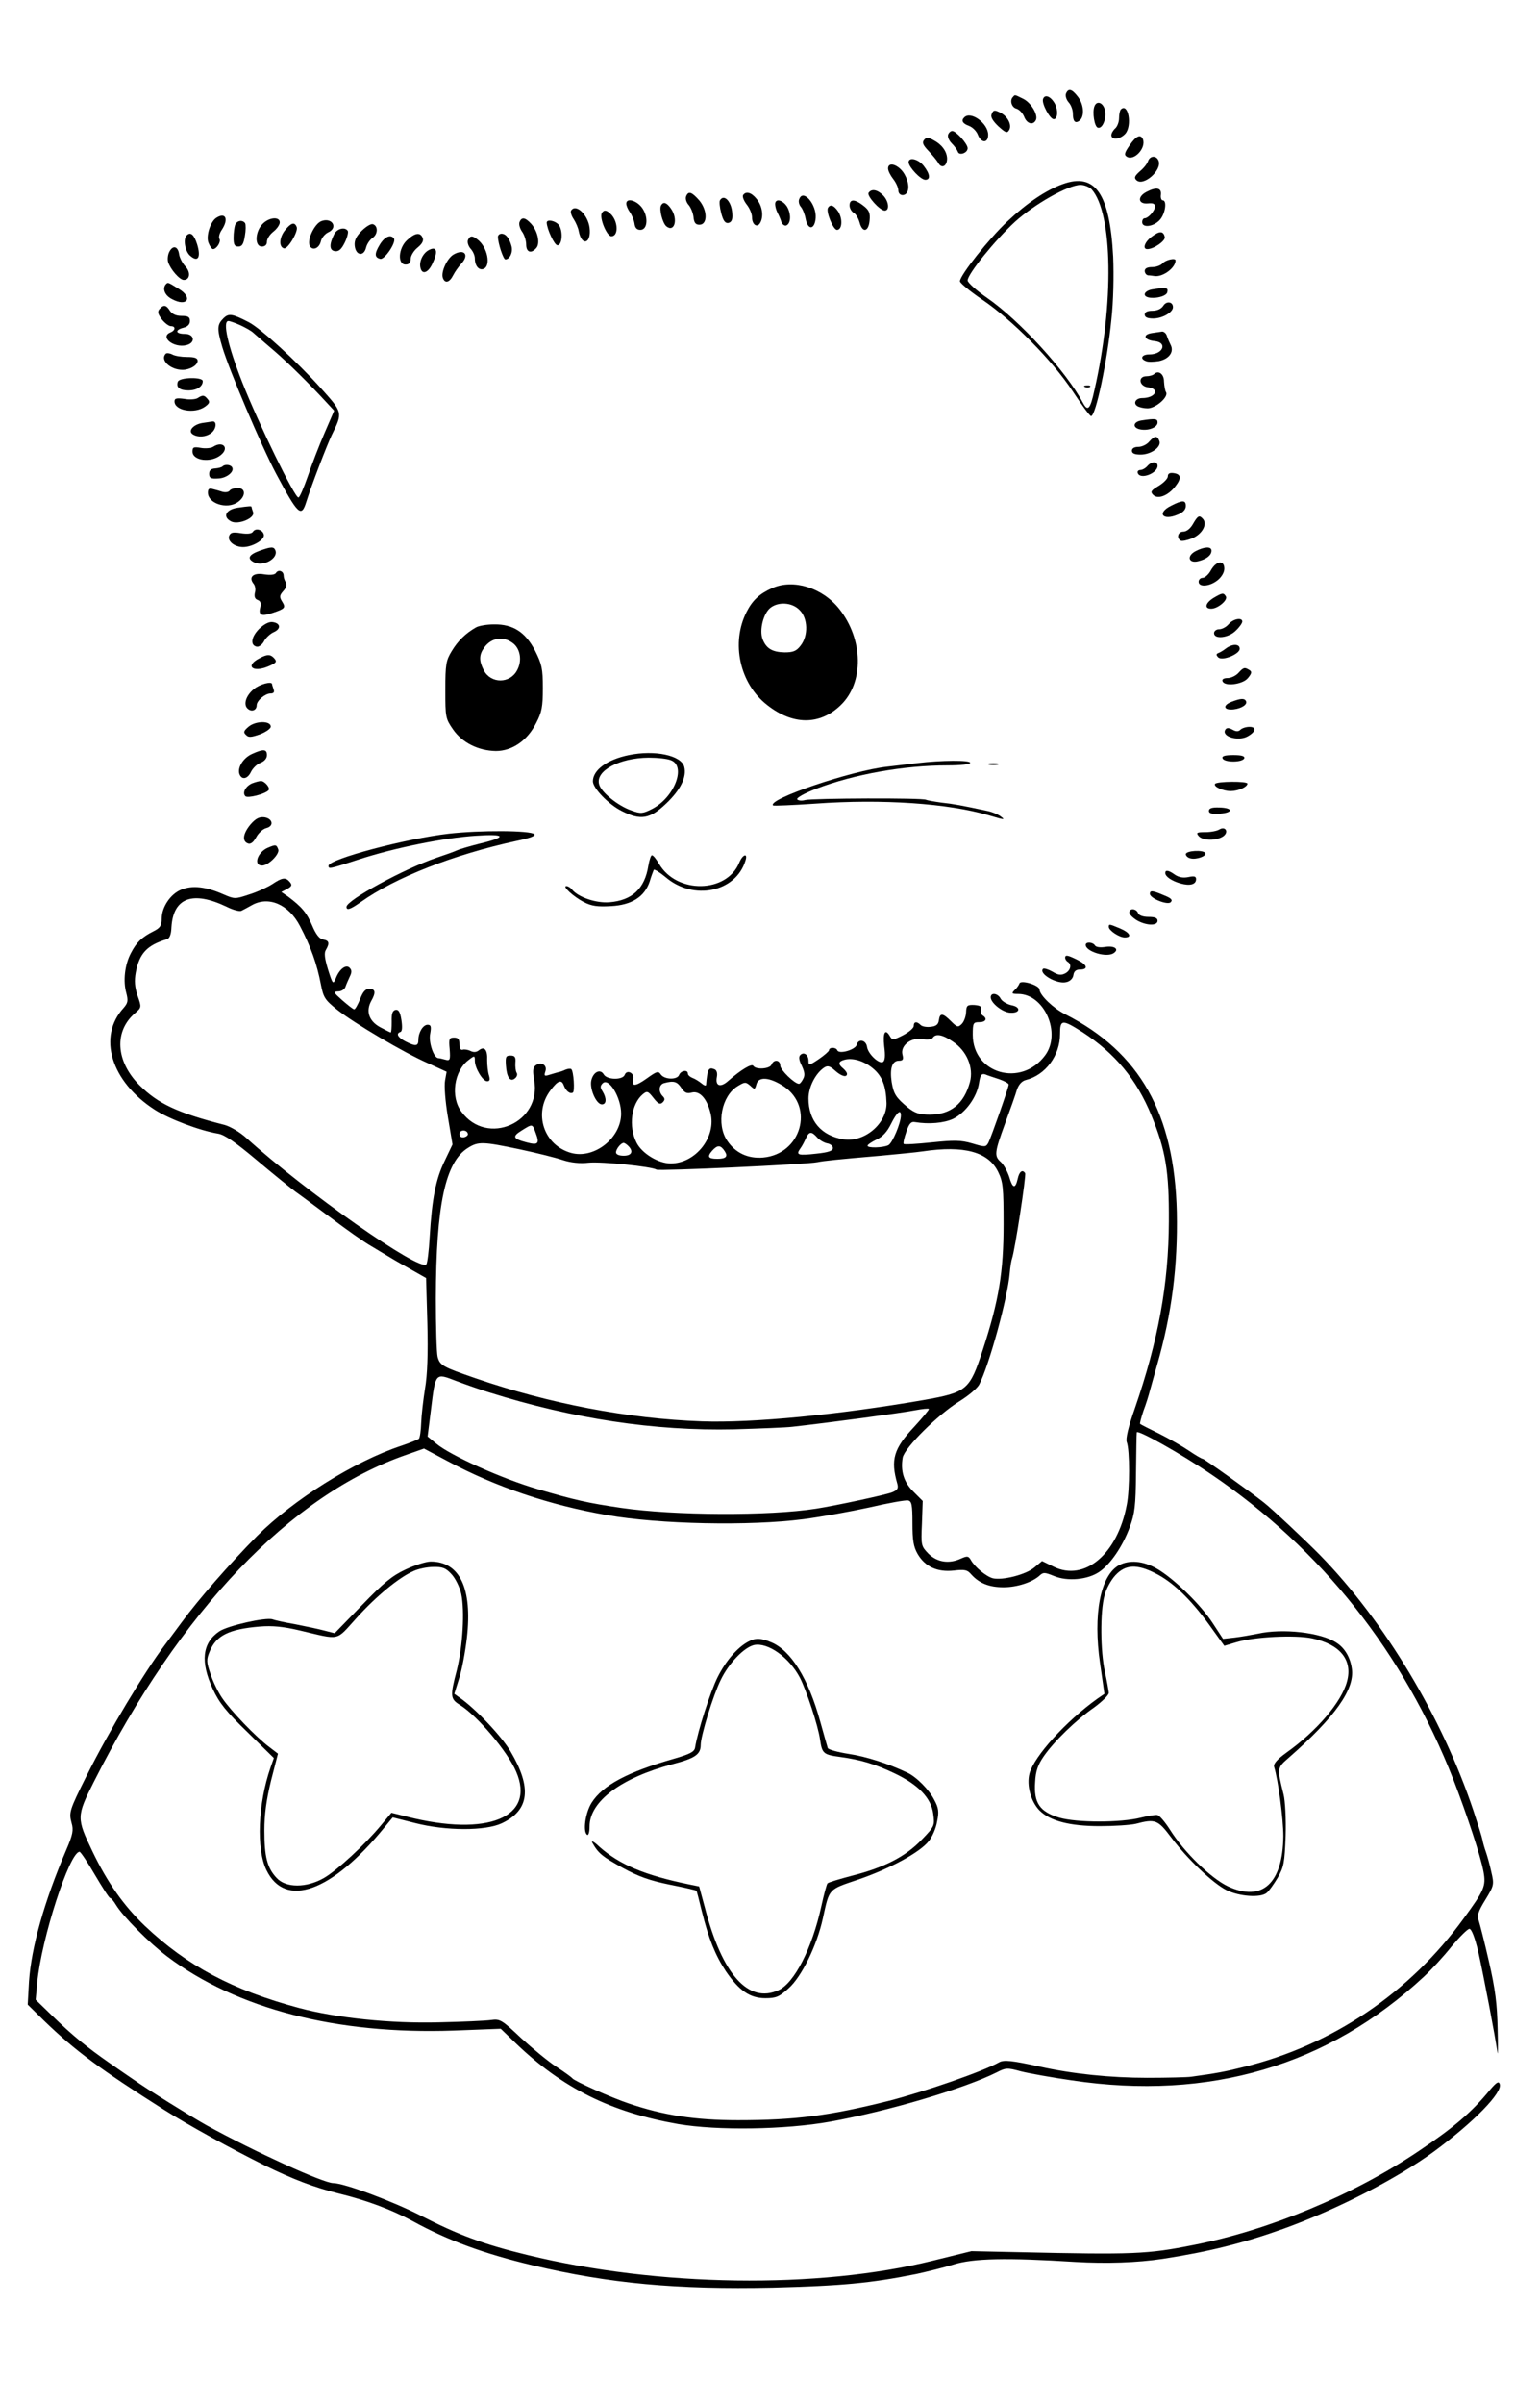 <?xml version="1.0" standalone="no"?>
<!DOCTYPE svg PUBLIC "-//W3C//DTD SVG 20010904//EN"
 "http://www.w3.org/TR/2001/REC-SVG-20010904/DTD/svg10.dtd">
<svg version="1.0" xmlns="http://www.w3.org/2000/svg"
 width="600pt" height="936pt" viewBox="0 0 600 936"
 preserveAspectRatio="xMidYMid meet">
<g transform="translate(0,936) scale(0.1,-0.1)"
fill="#000000" stroke="none">
<path d="M4153 8995 c-3 -9 2 -24 11 -34 9 -10 16 -29 16 -43 0 -31 9 -41 27
-27 19 17 16 63 -8 93 -23 30 -37 33 -46 11z"/>
<path d="M3947 8983 c-14 -13 -6 -41 13 -46 11 -3 24 -17 30 -31 10 -27 34
-35 45 -15 12 18 -16 68 -48 84 -35 17 -32 17 -40 8z"/>
<path d="M4064 8975 c-7 -17 27 -80 42 -79 15 1 17 35 4 60 -16 29 -39 38 -46
19z"/>
<path d="M4264 8946 c-9 -23 0 -79 13 -83 18 -6 35 35 28 68 -7 30 -32 39 -41
15z"/>
<path d="M4367 8934 c-4 -4 -7 -20 -7 -34 0 -15 -7 -33 -15 -40 -8 -7 -15 -19
-15 -26 0 -20 34 -17 54 5 28 31 12 123 -17 95z"/>
<path d="M3863 8914 c-4 -10 6 -26 27 -46 28 -25 34 -28 42 -14 11 19 -5 51
-32 66 -25 13 -30 13 -37 -6z"/>
<path d="M3757 8903 c-13 -12 -7 -24 18 -33 14 -5 30 -21 35 -35 13 -33 40
-33 40 0 0 45 -68 94 -93 68z"/>
<path d="M3694 8836 c-3 -8 3 -23 14 -34 11 -11 21 -25 24 -33 5 -16 38 -5 38
14 0 17 -45 67 -60 67 -6 0 -13 -6 -16 -14z"/>
<path d="M3600 8815 c-8 -10 -4 -20 17 -42 15 -16 33 -37 39 -48 13 -23 34
-12 34 18 -1 28 -21 55 -54 72 -20 11 -27 11 -36 0z"/>
<path d="M4401 8794 c-20 -29 -22 -37 -11 -44 28 -18 76 33 63 68 -9 21 -27
13 -52 -24z"/>
<path d="M4473 8733 c-3 -10 -17 -28 -32 -40 -20 -18 -23 -25 -14 -34 27 -27
101 38 87 75 -8 21 -33 21 -41 -1z"/>
<path d="M3540 8728 c1 -19 47 -68 65 -68 21 0 19 22 -6 54 -21 27 -59 36 -59
14z"/>
<path d="M3460 8704 c0 -9 9 -27 20 -41 11 -14 20 -34 20 -44 0 -23 28 -25 36
-4 9 22 -4 63 -26 85 -24 24 -50 26 -50 4z"/>
<path d="M4140 8643 c-64 -23 -140 -74 -215 -145 -70 -65 -185 -210 -185 -233
0 -7 39 -39 86 -71 117 -79 274 -237 353 -357 35 -53 67 -97 72 -97 18 0 63
213 79 375 8 72 10 170 7 245 -13 247 -70 329 -197 283z m113 -20 c83 -93 88
-446 11 -782 -16 -75 -26 -85 -45 -49 -65 122 -247 321 -373 408 -42 29 -76
60 -76 68 0 25 107 157 184 228 76 69 208 144 256 144 15 0 34 -8 43 -17z"/>
<path d="M4228 7853 c7 -3 16 -2 19 1 4 3 -2 6 -13 5 -11 0 -14 -3 -6 -6z"/>
<path d="M4467 8613 c-37 -19 -33 -49 6 -45 19 2 27 -1 27 -12 0 -16 -26 -46
-41 -46 -5 0 -9 -7 -9 -15 0 -23 44 -18 68 8 22 23 30 77 12 77 -5 0 -9 10 -7
22 3 27 -18 31 -56 11z"/>
<path d="M3384 8609 c-7 -12 44 -69 63 -69 20 0 16 37 -7 60 -22 22 -45 26
-56 9z"/>
<path d="M2673 8595 c-3 -9 1 -23 10 -33 8 -9 17 -30 19 -47 2 -22 8 -30 23
-30 32 0 32 55 0 94 -30 34 -43 39 -52 16z"/>
<path d="M2895 8600 c-3 -6 3 -22 14 -36 12 -15 21 -37 21 -50 0 -28 19 -42
31 -23 15 24 10 65 -12 93 -21 27 -43 33 -54 16z"/>
<path d="M3114 8585 c-4 -8 -1 -22 6 -30 7 -8 16 -30 19 -48 9 -44 35 -42 39
4 4 53 -49 115 -64 74z"/>
<path d="M2805 8580 c-3 -5 -1 -28 5 -50 8 -31 16 -40 28 -38 12 3 17 13 15
36 -2 46 -32 79 -48 52z"/>
<path d="M2440 8567 c0 -7 6 -22 14 -33 8 -11 16 -31 18 -44 2 -17 9 -25 23
-25 29 0 32 53 5 88 -22 28 -60 37 -60 14z"/>
<path d="M3020 8565 c0 -8 4 -23 9 -33 5 -9 12 -25 15 -35 3 -10 12 -17 19
-15 19 7 20 46 3 74 -18 27 -46 32 -46 9z"/>
<path d="M3310 8560 c0 -10 7 -23 15 -28 9 -4 19 -21 24 -38 11 -42 35 -37 39
7 3 30 -2 41 -24 58 -33 26 -54 27 -54 1z"/>
<path d="M2576 8561 c-9 -14 5 -69 20 -82 32 -26 47 28 18 69 -16 23 -29 28
-38 13z"/>
<path d="M3226 8551 c-9 -14 20 -86 35 -86 20 0 23 42 5 71 -17 25 -31 30 -40
15z"/>
<path d="M2225 8540 c-3 -5 1 -20 10 -33 9 -14 18 -35 20 -48 12 -60 50 -47
42 15 -7 51 -54 95 -72 66z"/>
<path d="M2345 8531 c-11 -18 19 -91 37 -91 27 0 27 53 1 83 -18 19 -29 22
-38 8z"/>
<path d="M843 8512 c-24 -15 -42 -74 -30 -99 5 -13 13 -23 17 -23 14 0 32 29
25 40 -4 6 0 22 9 35 28 42 15 70 -21 47z"/>
<path d="M1022 8487 c-29 -31 -30 -87 -2 -87 13 0 20 7 20 19 0 11 11 28 25
39 14 11 25 27 25 36 0 24 -43 20 -68 -7z"/>
<path d="M1252 8499 c-26 -10 -55 -70 -46 -94 9 -23 37 -14 44 15 3 14 16 29
28 35 41 18 16 60 -26 44z"/>
<path d="M2024 8495 c-3 -8 1 -24 10 -37 9 -12 16 -35 16 -50 0 -31 20 -37 40
-13 15 18 5 66 -21 94 -23 25 -37 27 -45 6z"/>
<path d="M916 8484 c-3 -9 -6 -31 -6 -50 0 -27 4 -34 19 -34 14 0 20 10 25 41
4 22 4 44 1 50 -10 14 -32 11 -39 -7z"/>
<path d="M2130 8493 c1 -25 30 -88 42 -88 17 0 22 48 8 75 -10 19 -50 29 -50
13z"/>
<path d="M1110 8463 c-22 -28 -24 -64 -4 -70 15 -5 57 66 50 83 -8 21 -22 17
-46 -13z"/>
<path d="M1409 8461 c-22 -22 -29 -38 -27 -58 4 -38 35 -43 44 -8 3 14 15 32
26 39 21 15 21 47 1 53 -7 3 -27 -9 -44 -26z"/>
<path d="M1302 8448 c-20 -40 -19 -63 3 -66 15 -2 25 7 38 33 10 20 15 41 12
46 -11 17 -42 9 -53 -13z"/>
<path d="M4488 8439 c-28 -20 -38 -49 -18 -49 25 0 71 32 68 47 -5 24 -20 25
-50 2z"/>
<path d="M727 8443 c-14 -14 -6 -61 13 -78 31 -28 44 -8 28 44 -12 38 -26 50
-41 34z"/>
<path d="M1586 8425 c-34 -31 -38 -95 -6 -95 14 0 20 7 20 22 0 12 12 32 27
44 17 14 24 26 20 37 -9 24 -30 21 -61 -8z"/>
<path d="M1940 8438 c0 -25 21 -88 29 -88 17 0 30 27 24 51 -8 31 -22 49 -39
49 -8 0 -14 -6 -14 -12z"/>
<path d="M1480 8408 c-22 -36 -21 -51 2 -56 17 -3 62 64 53 79 -12 18 -36 8
-55 -23z"/>
<path d="M1823 8425 c-3 -9 2 -24 11 -34 9 -10 16 -26 16 -37 0 -29 16 -48 34
-41 30 12 15 85 -23 114 -21 17 -30 16 -38 -2z"/>
<path d="M660 8380 c-6 -11 -8 -29 -5 -40 9 -29 45 -70 61 -70 24 0 28 30 6
53 -11 12 -22 33 -24 46 -4 32 -24 38 -38 11z"/>
<path d="M1674 8388 c-25 -11 -42 -45 -36 -70 6 -29 30 -21 47 16 22 46 17 67
-11 54z"/>
<path d="M1767 8369 c-25 -15 -49 -67 -42 -90 8 -24 26 -20 41 10 6 12 20 32
31 44 33 35 12 60 -30 36z"/>
<path d="M4530 8335 c-7 -8 -25 -15 -41 -15 -19 0 -29 -5 -29 -15 0 -8 6 -16
13 -17 6 0 19 -2 27 -3 33 -3 80 33 80 61 0 11 -39 2 -50 -11z"/>
<path d="M647 8254 c-16 -17 -5 -45 24 -59 58 -31 82 6 26 40 -44 27 -42 26
-50 19z"/>
<path d="M4488 8233 c-16 -3 -28 -11 -28 -19 0 -23 84 -15 88 9 4 17 -3 19
-60 10z"/>
<path d="M4532 8169 c-8 -12 -24 -19 -42 -19 -20 0 -30 -5 -30 -15 0 -10 10
-15 33 -15 36 0 77 24 77 44 0 22 -26 25 -38 5z"/>
<path d="M621 8156 c-8 -10 -6 -19 10 -40 11 -14 27 -26 35 -26 19 0 18 -16
-1 -24 -44 -17 11 -62 61 -50 37 9 32 44 -6 44 -36 0 -40 15 -5 24 16 4 25 13
25 26 0 16 -7 20 -33 20 -21 0 -36 7 -45 20 -14 23 -25 25 -41 6z"/>
<path d="M870 8120 c-24 -24 -25 -40 -4 -111 26 -88 152 -385 210 -494 85
-159 98 -171 117 -110 21 67 81 222 99 260 44 90 45 87 -44 186 -91 101 -232
230 -278 254 -66 34 -79 36 -100 15z m68 -27 c21 -10 42 -22 48 -28 6 -5 33
-29 60 -52 59 -49 130 -118 203 -195 l53 -57 -38 -88 c-21 -48 -50 -124 -65
-168 -15 -43 -31 -81 -36 -82 -13 -5 -156 288 -219 448 -56 142 -78 239 -54
239 6 0 28 -8 48 -17z"/>
<path d="M4487 8063 c-37 -6 -29 -27 11 -31 52 -5 34 -52 -20 -52 -30 0 -38
-17 -13 -26 8 -4 31 -3 50 0 40 8 60 36 46 63 -5 10 -12 26 -15 36 -3 9 -11
16 -18 16 -7 -1 -26 -4 -41 -6z"/>
<path d="M646 7983 c-24 -24 17 -63 65 -63 29 0 59 18 59 35 0 11 -12 15 -41
15 -22 0 -48 4 -58 10 -10 5 -21 6 -25 3z"/>
<path d="M4496 7903 c-4 -4 -18 -8 -29 -8 -35 0 -29 -39 6 -43 48 -6 28 -42
-23 -42 -25 0 -36 -20 -19 -31 8 -5 26 -9 40 -9 32 0 83 45 72 63 -4 6 -7 25
-8 42 0 29 -22 45 -39 28z"/>
<path d="M693 7874 c-8 -22 7 -34 41 -34 33 0 56 15 56 36 0 17 -90 15 -97 -2z"/>
<path d="M770 7810 c-8 -5 -32 -7 -52 -3 -31 4 -38 2 -38 -10 0 -36 78 -49
118 -21 18 13 21 19 11 30 -13 16 -19 17 -39 4z"/>
<path d="M4448 7723 c-34 -5 -37 -29 -5 -35 32 -6 67 8 67 27 0 15 -9 16 -62
8z"/>
<path d="M788 7713 c-35 -6 -57 -31 -37 -44 20 -13 51 -11 72 5 20 15 23 47 5
45 -7 -1 -25 -4 -40 -6z"/>
<path d="M4477 7640 c-9 -11 -28 -20 -42 -20 -16 0 -25 -6 -25 -15 0 -10 10
-15 34 -15 41 0 82 30 73 53 -8 22 -19 21 -40 -3z"/>
<path d="M830 7620 c-8 -5 -30 -7 -47 -4 -28 5 -33 3 -33 -14 0 -36 72 -45
110 -14 35 28 8 57 -30 32z"/>
<path d="M4470 7545 c-7 -8 -19 -15 -27 -15 -8 0 -13 -6 -10 -12 9 -27 77 -1
77 28 0 19 -24 18 -40 -1z"/>
<path d="M867 7544 c-4 -4 -17 -7 -29 -8 -16 -1 -23 -7 -23 -21 0 -16 6 -20
35 -18 33 1 65 27 54 44 -6 10 -28 12 -37 3z"/>
<path d="M4550 7505 c0 -8 -16 -25 -36 -37 -30 -18 -33 -23 -21 -35 18 -18 57
-4 86 33 25 32 23 48 -7 52 -15 2 -22 -2 -22 -13z"/>
<path d="M810 7442 c0 -42 73 -66 115 -38 33 22 34 56 1 56 -14 0 -28 -5 -31
-10 -4 -6 -16 -8 -28 -5 -12 4 -30 9 -39 11 -13 4 -18 0 -18 -14z"/>
<path d="M4563 7391 c-57 -28 -34 -60 25 -35 21 8 32 20 32 34 0 23 -12 24
-57 1z"/>
<path d="M925 7383 c-45 -7 -59 -35 -25 -53 28 -15 95 13 86 36 -3 8 -6 18 -6
20 0 4 -6 4 -55 -3z"/>
<path d="M4648 7320 c-10 -18 -25 -30 -38 -30 -20 0 -28 -24 -10 -35 5 -3 25
1 45 9 38 16 59 53 43 74 -15 18 -21 15 -40 -18z"/>
<path d="M985 7289 c-5 -7 -21 -9 -47 -5 -30 5 -40 3 -45 -10 -8 -21 21 -44
54 -44 37 0 85 29 81 48 -4 20 -33 28 -43 11z"/>
<path d="M1010 7215 c-41 -15 -48 -30 -21 -44 35 -19 96 14 84 46 -6 15 -16
15 -63 -2z"/>
<path d="M4658 7214 c-36 -19 -27 -49 11 -39 32 8 51 23 51 41 0 17 -27 16
-62 -2z"/>
<path d="M4718 7140 c-9 -17 -24 -30 -33 -30 -8 0 -15 -7 -15 -15 0 -22 43
-19 74 6 15 12 26 30 26 45 0 34 -31 31 -52 -6z"/>
<path d="M1075 7129 c-5 -7 -21 -9 -47 -5 -41 7 -61 -11 -40 -37 6 -7 9 -23 5
-35 -3 -15 0 -24 11 -28 11 -4 14 -13 10 -29 -8 -31 5 -36 49 -21 48 16 51 20
36 44 -11 18 -10 24 5 41 11 12 15 25 10 33 -5 7 -9 19 -9 27 0 18 -21 25 -30
10z"/>
<path d="M3008 7070 c-49 -22 -76 -47 -99 -92 -62 -121 -27 -280 80 -363 100
-79 205 -79 286 -1 92 88 89 256 -5 375 -66 83 -179 118 -262 81z m107 -85
c33 -32 35 -100 4 -139 -16 -21 -29 -26 -62 -26 -48 1 -72 15 -86 52 -13 35 3
99 30 121 31 25 85 22 114 -8z"/>
<path d="M4728 7032 c-32 -20 -37 -42 -9 -42 26 0 66 34 57 48 -9 15 -14 14
-48 -6z"/>
<path d="M4787 6930 c-9 -11 -26 -20 -37 -20 -11 0 -20 -7 -20 -15 0 -25 57
-19 85 10 14 13 25 29 25 35 0 17 -35 11 -53 -10z"/>
<path d="M1009 6911 c-31 -32 -35 -64 -8 -69 8 -1 21 8 28 22 7 13 24 29 38
35 29 13 26 35 -5 39 -14 2 -33 -8 -53 -27z"/>
<path d="M1854 6917 c-40 -23 -70 -52 -94 -92 -22 -36 -25 -51 -25 -151 0
-107 1 -112 30 -154 36 -52 99 -83 167 -84 64 0 123 41 157 109 22 42 26 63
26 136 0 76 -4 93 -30 145 -38 73 -86 104 -160 103 -27 0 -59 -5 -71 -12z
m148 -64 c26 -23 32 -67 13 -102 -27 -53 -102 -54 -130 -1 -19 37 -19 60 1 88
29 41 78 47 116 15z"/>
<path d="M4776 6835 c-10 -8 -24 -16 -30 -18 -8 -3 -8 -8 0 -16 15 -16 84 12
84 33 0 20 -29 20 -54 1z"/>
<path d="M1011 6797 c-57 -29 -28 -57 33 -32 31 13 36 18 26 30 -15 18 -28 19
-59 2z"/>
<path d="M4825 6740 c-10 -11 -29 -20 -42 -20 -15 0 -23 -5 -20 -12 7 -22 79
-13 99 12 15 18 16 25 6 31 -19 12 -23 11 -43 -11z"/>
<path d="M989 6677 c-32 -26 -42 -62 -23 -77 15 -13 34 -5 34 14 0 18 33 46
54 46 12 0 16 5 12 16 -3 9 -6 18 -6 20 0 13 -49 0 -71 -19z"/>
<path d="M4797 6627 c-35 -14 -29 -33 9 -29 33 4 56 20 48 33 -6 11 -21 10
-57 -4z"/>
<path d="M969 6531 c-19 -16 -22 -22 -11 -32 10 -11 20 -10 55 2 23 9 42 22
42 30 0 23 -58 23 -86 0z"/>
<path d="M4774 6519 c-16 -26 48 -46 85 -27 34 18 38 38 9 38 -13 0 -29 -5
-35 -11 -8 -8 -17 -8 -31 0 -15 8 -23 8 -28 0z"/>
<path d="M983 6425 c-35 -15 -59 -54 -50 -79 9 -24 32 -19 45 9 7 14 23 30 37
35 15 6 25 17 25 30 0 23 -13 25 -57 5z"/>
<path d="M2450 6420 c-84 -17 -140 -58 -140 -102 0 -27 62 -91 113 -116 73
-37 109 -31 172 29 56 53 81 103 71 143 -11 45 -115 67 -216 46z m164 -20 c61
-23 13 -146 -74 -190 -36 -18 -43 -19 -79 -6 -53 18 -120 72 -127 103 -14 52
79 102 193 103 34 0 73 -4 87 -10z"/>
<path d="M4763 6408 c2 -8 20 -13 42 -13 22 0 40 5 43 13 2 8 -10 12 -43 12
-33 0 -45 -4 -42 -12z"/>
<path d="M3575 6389 c-33 -4 -86 -10 -118 -14 -139 -15 -469 -127 -445 -151 3
-2 76 1 164 7 262 19 518 1 675 -45 64 -19 69 -20 44 -2 -11 7 -33 16 -50 19
-98 21 -130 27 -177 32 -29 4 -56 9 -60 11 -12 8 -442 6 -471 -1 -14 -4 -28
-2 -31 3 -3 6 30 24 74 41 149 57 342 91 512 91 51 0 88 4 88 10 0 11 -113 10
-205 -1z"/>
<path d="M3853 6383 c9 -2 25 -2 35 0 9 3 1 5 -18 5 -19 0 -27 -2 -17 -5z"/>
<path d="M982 6310 c-25 -11 -39 -37 -26 -50 9 -9 76 8 90 23 9 8 -15 37 -30
36 -6 0 -21 -4 -34 -9z"/>
<path d="M4734 6308 c-7 -11 31 -28 61 -28 29 0 65 16 65 29 0 10 -120 9 -126
-1z"/>
<path d="M4710 6203 c0 -10 11 -13 43 -11 53 4 51 23 -3 24 -28 1 -40 -3 -40
-13z"/>
<path d="M976 6150 c-29 -35 -34 -65 -10 -74 10 -4 21 4 32 24 9 17 27 33 40
36 31 8 24 38 -9 42 -19 2 -33 -5 -53 -28z"/>
<path d="M4750 6130 c-8 -5 -32 -10 -54 -10 -33 0 -37 -2 -26 -15 16 -19 70
-19 96 -1 23 17 8 41 -16 26z"/>
<path d="M1748 6114 c-166 -19 -468 -99 -468 -125 0 -13 2 -13 119 25 138 45
331 84 455 92 118 8 123 -5 14 -31 -40 -10 -80 -22 -88 -26 -8 -4 -44 -17 -80
-29 -126 -43 -350 -165 -350 -191 0 -15 15 -10 56 19 135 96 362 185 607 238
53 11 75 20 69 26 -15 15 -211 16 -334 2z"/>
<path d="M1045 6060 c-42 -17 -60 -71 -23 -70 25 1 69 46 62 63 -7 19 -10 19
-39 7z"/>
<path d="M4620 6034 c0 -6 8 -14 18 -16 23 -6 65 9 58 21 -9 13 -76 9 -76 -5z"/>
<path d="M2526 5989 c-14 -89 -63 -135 -152 -142 -51 -4 -120 19 -145 49 -6 8
-16 14 -22 14 -18 0 27 -41 67 -62 31 -16 54 -19 106 -16 81 4 131 36 151 95
6 21 14 41 16 46 2 4 23 -9 46 -28 108 -93 273 -59 311 63 11 32 -10 27 -24
-7 -49 -119 -243 -122 -312 -5 -11 19 -23 34 -28 34 -4 0 -10 -18 -14 -41z"/>
<path d="M4540 5961 c0 -14 25 -31 60 -41 36 -10 60 -4 60 17 0 11 -7 13 -30
8 -20 -4 -37 -1 -52 9 -25 18 -38 20 -38 7z"/>
<path d="M1060 5917 c-19 -12 -60 -31 -90 -40 -54 -18 -56 -18 -100 1 -68 30
-121 36 -164 18 -42 -17 -76 -68 -76 -113 0 -27 -6 -36 -32 -49 -46 -23 -67
-44 -88 -85 -24 -45 -31 -109 -18 -155 8 -31 6 -39 -10 -58 -103 -112 -50
-287 121 -397 56 -36 175 -81 247 -93 25 -4 68 -34 149 -102 63 -53 131 -108
151 -123 20 -14 83 -61 141 -104 57 -43 126 -92 154 -108 27 -16 57 -34 65
-39 8 -5 45 -27 83 -48 l67 -38 5 -176 c3 -120 0 -201 -9 -254 -7 -44 -14
-104 -15 -134 -1 -30 -5 -58 -9 -62 -4 -3 -35 -16 -68 -27 -184 -61 -421 -210
-562 -351 -105 -106 -231 -250 -293 -335 -33 -44 -62 -84 -67 -90 -80 -106
-217 -334 -305 -510 -67 -134 -69 -142 -58 -183 8 -27 5 -45 -21 -105 -86
-201 -136 -380 -145 -512 l-5 -90 63 -62 c121 -117 218 -189 469 -348 93 -59
262 -152 391 -216 110 -54 194 -86 287 -109 114 -28 206 -63 288 -107 140 -77
280 -128 469 -173 298 -71 563 -95 935 -87 269 7 380 17 560 53 41 9 107 25
145 37 77 24 205 27 475 10 121 -7 240 -3 340 12 176 27 314 61 470 117 208
75 441 194 587 301 156 115 269 231 256 263 -4 12 -13 6 -37 -22 -72 -88 -141
-147 -278 -239 -256 -172 -582 -308 -878 -366 -180 -36 -234 -38 -680 -28
l-185 4 -150 -37 c-448 -111 -1072 -102 -1580 22 -170 41 -271 79 -415 153
-112 57 -299 127 -342 127 -38 0 -306 122 -493 225 -59 33 -230 139 -286 179
-9 6 -50 34 -90 62 -92 64 -147 109 -227 187 l-63 61 6 66 c16 171 126 510
165 510 4 0 31 -40 60 -90 29 -49 55 -90 59 -90 4 0 14 -12 23 -27 28 -46 129
-147 200 -201 271 -204 660 -304 1116 -288 l183 7 57 -55 c184 -177 372 -270
634 -316 152 -26 418 -22 591 9 228 41 524 129 650 192 35 18 41 19 95 4 32
-8 121 -24 198 -35 536 -80 999 57 1372 404 29 27 78 80 108 118 31 37 62 68
69 68 8 0 21 -33 34 -87 21 -93 67 -334 75 -393 2 -19 3 21 1 90 -2 97 -9 155
-34 263 -17 75 -36 148 -40 160 -7 18 -2 35 26 80 34 56 35 59 23 110 -6 28
-16 63 -21 77 -5 14 -11 34 -13 46 -2 11 -18 62 -35 113 -122 365 -347 739
-598 996 -53 54 -188 181 -219 205 -53 42 -232 170 -238 170 -4 0 -28 14 -53
31 -25 17 -77 47 -117 67 -39 19 -72 36 -74 38 -2 1 4 24 13 51 10 26 21 62
25 78 5 17 17 62 28 100 58 202 81 386 77 595 -9 384 -144 623 -435 771 -46
23 -99 74 -100 96 0 17 -73 39 -78 24 -2 -6 -10 -18 -19 -26 -13 -13 -11 -15
14 -15 102 0 169 -153 105 -239 -93 -126 -282 -72 -282 80 0 46 2 49 25 49 26
0 33 14 14 26 -6 3 -9 14 -7 23 4 12 -3 16 -26 18 -28 1 -31 -2 -32 -29 -1
-16 -8 -36 -17 -45 -14 -14 -18 -13 -42 11 -32 32 -43 33 -47 4 -2 -17 -11
-24 -32 -26 -16 -2 -33 1 -39 7 -15 15 -27 14 -27 -4 0 -8 -19 -24 -42 -36
-37 -19 -42 -19 -50 -5 -19 34 -29 16 -23 -38 5 -37 3 -56 -5 -61 -15 -9 -58
31 -62 59 -4 27 -34 33 -40 8 -6 -20 -70 -38 -76 -21 -5 12 -32 12 -32 0 0 -4
-18 -20 -40 -35 -37 -25 -40 -25 -40 -7 0 24 -18 37 -32 23 -7 -7 -5 -20 6
-42 11 -24 13 -37 5 -51 -5 -10 -12 -19 -16 -19 -17 0 -73 54 -73 71 0 22 -25
26 -34 4 -6 -17 -61 -21 -71 -5 -6 10 -48 -15 -97 -58 -31 -28 -52 -21 -45 15
3 15 -1 27 -10 30 -22 9 -27 0 -32 -61 -1 -5 -9 -2 -18 6 -10 8 -26 18 -35 21
-10 4 -18 11 -18 17 0 16 -27 12 -34 -5 -7 -20 -56 -19 -71 1 -10 15 -16 13
-55 -15 -45 -32 -61 -33 -53 -2 6 23 -25 38 -33 16 -8 -21 -70 -20 -82 2 -13
22 -40 10 -48 -23 -8 -32 19 -94 41 -94 18 0 19 23 3 50 -10 15 -10 22 0 32
24 24 72 -55 72 -118 0 -95 -105 -178 -195 -153 -107 30 -148 155 -80 244 29
39 43 43 52 18 8 -21 24 -34 35 -27 8 5 3 82 -6 91 -3 3 -13 2 -23 -2 -10 -5
-23 -9 -29 -10 -6 -2 -22 -6 -34 -10 -19 -6 -21 -4 -15 14 8 25 -18 39 -39 22
-10 -8 -11 -22 -5 -55 31 -167 -183 -261 -283 -125 -44 58 -29 160 28 202 23
18 24 17 24 -3 0 -29 31 -80 48 -80 10 0 12 6 7 23 -4 12 -7 39 -7 59 2 41
-11 56 -33 38 -9 -7 -20 -8 -32 -2 -10 5 -24 7 -30 5 -8 -3 -13 5 -13 21 0 20
-5 26 -21 26 -19 0 -21 -5 -17 -46 3 -41 1 -45 -17 -40 -11 3 -23 6 -27 6 -18
0 -39 62 -32 95 5 28 3 35 -10 35 -18 0 -36 -30 -36 -59 0 -25 -11 -26 -50 -6
-31 16 -38 31 -20 37 7 2 8 19 4 46 -5 32 -11 42 -23 40 -12 -3 -16 -15 -15
-46 0 -23 -1 -42 -4 -42 -2 0 -21 10 -42 21 -43 24 -55 62 -34 101 19 33 17
48 -7 48 -15 0 -25 -11 -36 -40 -9 -22 -19 -40 -23 -40 -4 0 -24 16 -46 35
-35 31 -37 34 -16 35 12 0 25 8 28 18 3 9 11 27 17 40 8 16 8 25 -1 34 -14 14
-40 -5 -54 -42 -10 -24 -12 -22 -30 35 -13 43 -16 65 -8 77 15 26 12 36 -11
40 -14 2 -28 19 -43 55 -21 49 -40 72 -95 113 l-25 17 23 12 c18 10 20 15 10
27 -16 19 -29 18 -69 -9z m-176 -88 c24 -12 50 -19 57 -15 8 4 25 13 39 21 66
38 145 4 189 -81 42 -80 66 -148 81 -226 10 -52 16 -61 63 -99 67 -53 261
-168 355 -209 l72 -33 -6 -34 c-4 -20 1 -83 11 -142 l18 -107 -31 -65 c-34
-70 -49 -145 -58 -296 -3 -54 -9 -101 -13 -106 -27 -28 -469 282 -701 492 -25
23 -63 45 -85 51 -184 47 -260 83 -332 155 -93 94 -99 211 -16 281 24 21 25
22 9 67 -11 34 -13 58 -7 91 14 74 44 106 121 129 11 3 17 19 18 47 7 115 83
143 216 79z m3334 -488 c127 -83 210 -183 268 -324 56 -137 69 -218 68 -412
-1 -245 -41 -463 -133 -730 -25 -71 -36 -117 -31 -130 12 -31 12 -185 0 -244
-36 -192 -164 -300 -285 -241 l-45 22 -30 -25 c-33 -28 -124 -51 -162 -42 -26
7 -71 44 -86 72 -9 15 -14 15 -37 5 -47 -22 -93 -15 -127 18 -29 30 -30 32
-26 118 l3 88 -36 36 c-38 37 -51 81 -42 133 8 39 138 168 221 219 34 21 69
50 77 65 39 76 111 338 119 434 2 23 6 49 9 57 11 31 56 324 51 332 -10 16
-23 7 -29 -22 -9 -40 -20 -38 -33 8 -7 21 -21 47 -32 57 -27 24 -26 36 16 151
20 54 41 113 46 131 7 20 19 34 35 38 76 19 133 95 133 179 0 57 8 58 88 7z
m-505 -37 c54 -36 81 -101 66 -157 -23 -85 -75 -127 -157 -127 -40 0 -57 6
-84 27 -48 40 -56 53 -64 100 -8 53 2 83 28 83 16 0 19 5 14 24 -9 35 35 69
79 60 19 -3 35 -1 39 5 11 18 39 13 79 -15z m-313 -103 c37 -30 52 -69 54
-136 1 -80 -86 -154 -168 -141 -86 14 -136 72 -136 159 0 45 28 99 62 121 13
8 22 5 41 -12 24 -22 47 -29 47 -13 0 5 -7 14 -15 21 -20 16 -19 27 3 33 32
10 77 -3 112 -32z m493 -43 c20 -7 37 -16 37 -21 0 -11 -68 -204 -79 -226 -10
-18 -13 -18 -63 -3 -45 13 -70 13 -158 4 -58 -6 -107 -9 -109 -6 -3 3 2 24 10
47 11 33 19 41 34 38 54 -9 113 -4 149 13 48 24 91 83 100 137 5 33 10 40 24
36 9 -4 34 -12 55 -19z m-839 -28 c120 -81 67 -264 -81 -277 -59 -5 -108 18
-140 66 -43 64 -22 174 41 212 28 17 31 17 49 2 17 -16 18 -16 24 5 8 32 52
28 107 -8z m-400 -5 c13 -20 22 -24 41 -19 31 8 59 -23 73 -79 24 -93 -57
-197 -155 -197 -48 0 -112 39 -133 81 -32 63 -21 151 25 189 16 13 20 12 41
-15 18 -23 26 -27 36 -17 9 9 9 15 0 24 -18 18 -15 46 6 51 37 10 50 6 66 -18z
m856 -108 c0 -29 -33 -108 -49 -116 -20 -10 -81 -12 -81 -2 0 4 16 15 35 24
24 11 42 31 57 62 22 44 38 58 38 32z m-1423 -68 c16 -42 10 -49 -35 -37 -54
14 -57 23 -20 46 43 27 42 27 55 -9z m-264 -4 c1 -5 -6 -11 -15 -13 -11 -2
-18 3 -18 13 0 17 30 18 33 0z m1361 -14 c10 -11 28 -21 40 -23 11 -2 21 -10
21 -18 0 -11 -17 -17 -65 -22 -71 -8 -80 -5 -62 20 7 9 16 27 22 40 12 27 22
28 44 3z m-1159 -46 c66 -14 142 -33 168 -42 31 -10 67 -14 100 -10 52 5 246
-15 265 -27 11 -6 585 20 627 29 23 5 81 11 245 25 63 6 138 13 165 17 162 24
256 -2 294 -80 19 -39 21 -61 21 -203 0 -186 -18 -297 -81 -490 -51 -156 -61
-165 -230 -195 -329 -57 -667 -90 -864 -83 -287 10 -596 69 -883 168 -128 44
-138 50 -147 83 -4 16 -7 118 -7 228 1 365 37 532 126 586 40 25 58 24 201 -6z
m423 13 c21 -21 13 -38 -18 -38 -18 0 -30 5 -30 13 0 13 19 37 30 37 3 0 11
-5 18 -12z m376 -21 c13 -20 4 -29 -29 -29 -36 0 -41 8 -20 32 21 23 33 22 49
-3z m-919 -938 c327 -103 646 -151 955 -144 102 3 204 7 228 10 143 16 420 53
477 64 27 5 52 8 54 5 2 -2 -24 -33 -57 -69 -80 -85 -93 -128 -66 -222 5 -18
1 -25 -22 -34 -27 -10 -217 -51 -294 -63 -184 -29 -554 -27 -760 3 -129 19
-179 30 -325 73 -138 40 -340 131 -395 177 l-34 28 13 104 c18 146 16 144 99
112 37 -14 94 -34 127 -44z m2815 -320 c428 -290 749 -694 943 -1189 53 -138
105 -294 117 -358 10 -55 3 -72 -77 -181 -210 -290 -514 -495 -858 -579 -71
-18 -109 -25 -205 -38 -14 -2 -90 -4 -170 -4 -143 0 -291 15 -421 44 -105 23
-138 27 -157 16 -64 -36 -290 -114 -430 -150 -232 -58 -365 -75 -587 -75 -166
0 -290 19 -425 65 -64 21 -212 87 -220 98 -3 4 -30 24 -61 44 -31 20 -93 71
-138 112 -76 72 -83 76 -118 71 -21 -3 -112 -7 -203 -9 -188 -5 -399 17 -545
56 -258 69 -436 164 -600 319 -83 79 -147 170 -205 291 -62 129 -62 136 5 269
337 668 768 1119 1219 1275 l68 24 92 -49 c189 -101 397 -171 621 -210 206
-36 555 -43 765 -16 69 9 185 30 258 46 73 17 140 29 150 27 14 -3 17 -16 17
-88 0 -67 4 -92 20 -120 29 -50 77 -72 141 -65 43 5 53 3 69 -16 31 -34 70
-49 125 -49 52 0 112 19 141 46 14 13 20 12 55 -2 52 -22 132 -15 177 16 44
30 91 99 119 175 19 51 23 82 24 210 1 83 2 153 3 158 2 12 169 -81 291 -164z"/>
<path d="M1580 3249 c-52 -24 -86 -52 -170 -139 l-106 -109 -39 10 c-22 6 -74
17 -115 25 -41 7 -81 16 -88 19 -25 9 -174 -24 -208 -47 -66 -45 -74 -118 -25
-224 25 -54 52 -88 135 -168 l103 -101 -13 -37 c-49 -141 -56 -317 -16 -399
73 -151 254 -86 459 165 l33 40 87 -22 c121 -31 274 -31 338 -1 108 51 118
138 34 280 -35 59 -137 167 -198 209 l-21 15 19 61 c11 34 24 104 30 157 22
193 -28 297 -141 297 -18 0 -62 -14 -98 -31z m179 -18 c15 -16 32 -50 38 -77
14 -66 6 -202 -17 -296 -27 -103 -26 -113 13 -137 67 -42 185 -181 218 -259
77 -178 -111 -255 -426 -175 l-60 15 -40 -48 c-62 -75 -171 -176 -223 -206
-68 -39 -148 -39 -184 0 -37 39 -48 83 -48 185 0 63 8 120 26 194 l27 105 -34
26 c-51 38 -150 141 -183 190 -16 23 -37 66 -46 95 -16 46 -16 56 -3 87 25 62
75 87 195 97 49 4 91 0 155 -15 162 -38 139 -43 221 47 78 87 168 160 223 184
19 9 54 16 77 16 36 1 49 -4 71 -28z"/>
<path d="M4360 3266 c-73 -40 -102 -192 -74 -383 l17 -118 -29 -20 c-121 -87
-244 -222 -263 -290 -12 -46 5 -109 39 -144 41 -41 118 -61 235 -61 55 0 118
4 140 9 76 20 86 16 138 -53 63 -84 162 -178 215 -205 50 -25 133 -31 157 -11
9 7 28 34 43 59 24 42 27 57 31 164 2 65 -2 137 -8 160 -26 104 -26 103 21
144 179 157 256 265 245 345 -6 44 -27 81 -60 102 -60 40 -210 57 -307 35 -25
-5 -65 -12 -90 -15 l-45 -5 -40 61 c-48 74 -154 176 -219 213 -53 30 -106 34
-146 13z m142 -32 c68 -34 137 -101 209 -200 l59 -82 47 14 c69 21 228 29 295
15 109 -23 159 -84 136 -168 -21 -80 -118 -193 -236 -277 -36 -26 -51 -43 -48
-55 16 -51 36 -204 36 -270 -2 -185 -83 -258 -217 -195 -66 32 -169 132 -224
219 -19 30 -41 56 -49 58 -8 2 -37 -3 -65 -10 -79 -20 -249 -20 -318 0 -76 23
-100 57 -94 139 2 42 11 67 33 99 39 57 126 142 197 191 31 23 57 48 57 57 -1
9 -7 45 -15 81 -18 81 -19 234 -2 297 6 26 26 62 43 80 39 42 84 44 156 7z"/>
<path d="M2915 2968 c-43 -23 -88 -76 -119 -138 -28 -56 -78 -211 -88 -275 -3
-16 -21 -25 -83 -43 -179 -51 -277 -103 -320 -171 -25 -40 -35 -114 -17 -125
5 -3 9 12 9 33 0 97 123 189 323 242 88 23 110 38 110 75 0 35 48 192 78 253
31 65 91 127 130 136 54 11 137 -48 179 -128 25 -49 71 -188 78 -240 8 -55 13
-59 80 -68 79 -11 133 -27 209 -63 93 -44 144 -96 152 -158 6 -46 6 -48 -45
-101 -62 -65 -145 -108 -271 -140 -49 -13 -93 -26 -96 -30 -3 -3 -14 -43 -24
-89 -36 -164 -105 -299 -167 -327 -117 -53 -219 61 -286 319 l-23 85 -39 8
c-174 36 -271 77 -349 146 -22 21 -34 27 -28 16 23 -41 39 -54 119 -98 62 -34
105 -49 183 -65 56 -11 103 -22 104 -24 1 -2 10 -37 20 -78 27 -109 53 -173
94 -235 52 -76 94 -105 154 -105 41 0 54 5 90 38 51 45 111 167 134 273 26
118 20 111 138 151 120 41 240 105 275 150 13 16 28 50 32 76 8 37 6 53 -11
84 -20 40 -70 90 -105 106 -73 35 -161 63 -228 73 -44 7 -80 17 -82 23 -2 6
-15 52 -29 102 -46 168 -114 278 -192 310 -40 17 -62 17 -89 2z"/>
<path d="M4480 5880 c0 -18 69 -45 81 -33 9 9 2 16 -26 27 -44 19 -55 20 -55
6z"/>
<path d="M4400 5807 c0 -7 13 -20 29 -30 36 -21 81 -23 81 -2 0 11 -11 15 -35
15 -22 0 -38 6 -41 15 -7 18 -34 20 -34 2z"/>
<path d="M4320 5751 c0 -14 41 -41 62 -41 30 0 20 19 -18 35 -43 18 -44 18
-44 6z"/>
<path d="M4230 5681 c0 -26 82 -51 109 -32 23 15 3 30 -33 24 -19 -3 -36 -1
-40 6 -8 13 -36 15 -36 2z"/>
<path d="M4150 5631 c0 -6 5 -13 10 -16 17 -10 11 -34 -10 -45 -16 -8 -27 -7
-50 7 -16 9 -32 14 -36 11 -19 -19 54 -61 90 -52 15 3 26 14 28 27 2 15 10 22
25 22 34 0 30 18 -8 37 -40 20 -49 21 -49 9z"/>
<path d="M3860 5477 c0 -22 45 -58 75 -60 40 -3 44 22 6 29 -18 4 -36 15 -42
25 -11 22 -39 26 -39 6z"/>
<path d="M1971 5213 c3 -48 17 -67 35 -52 8 6 11 16 7 22 -4 6 -6 24 -5 39 2
22 -2 28 -19 28 -18 0 -20 -5 -18 -37z"/>
</g>
</svg>
